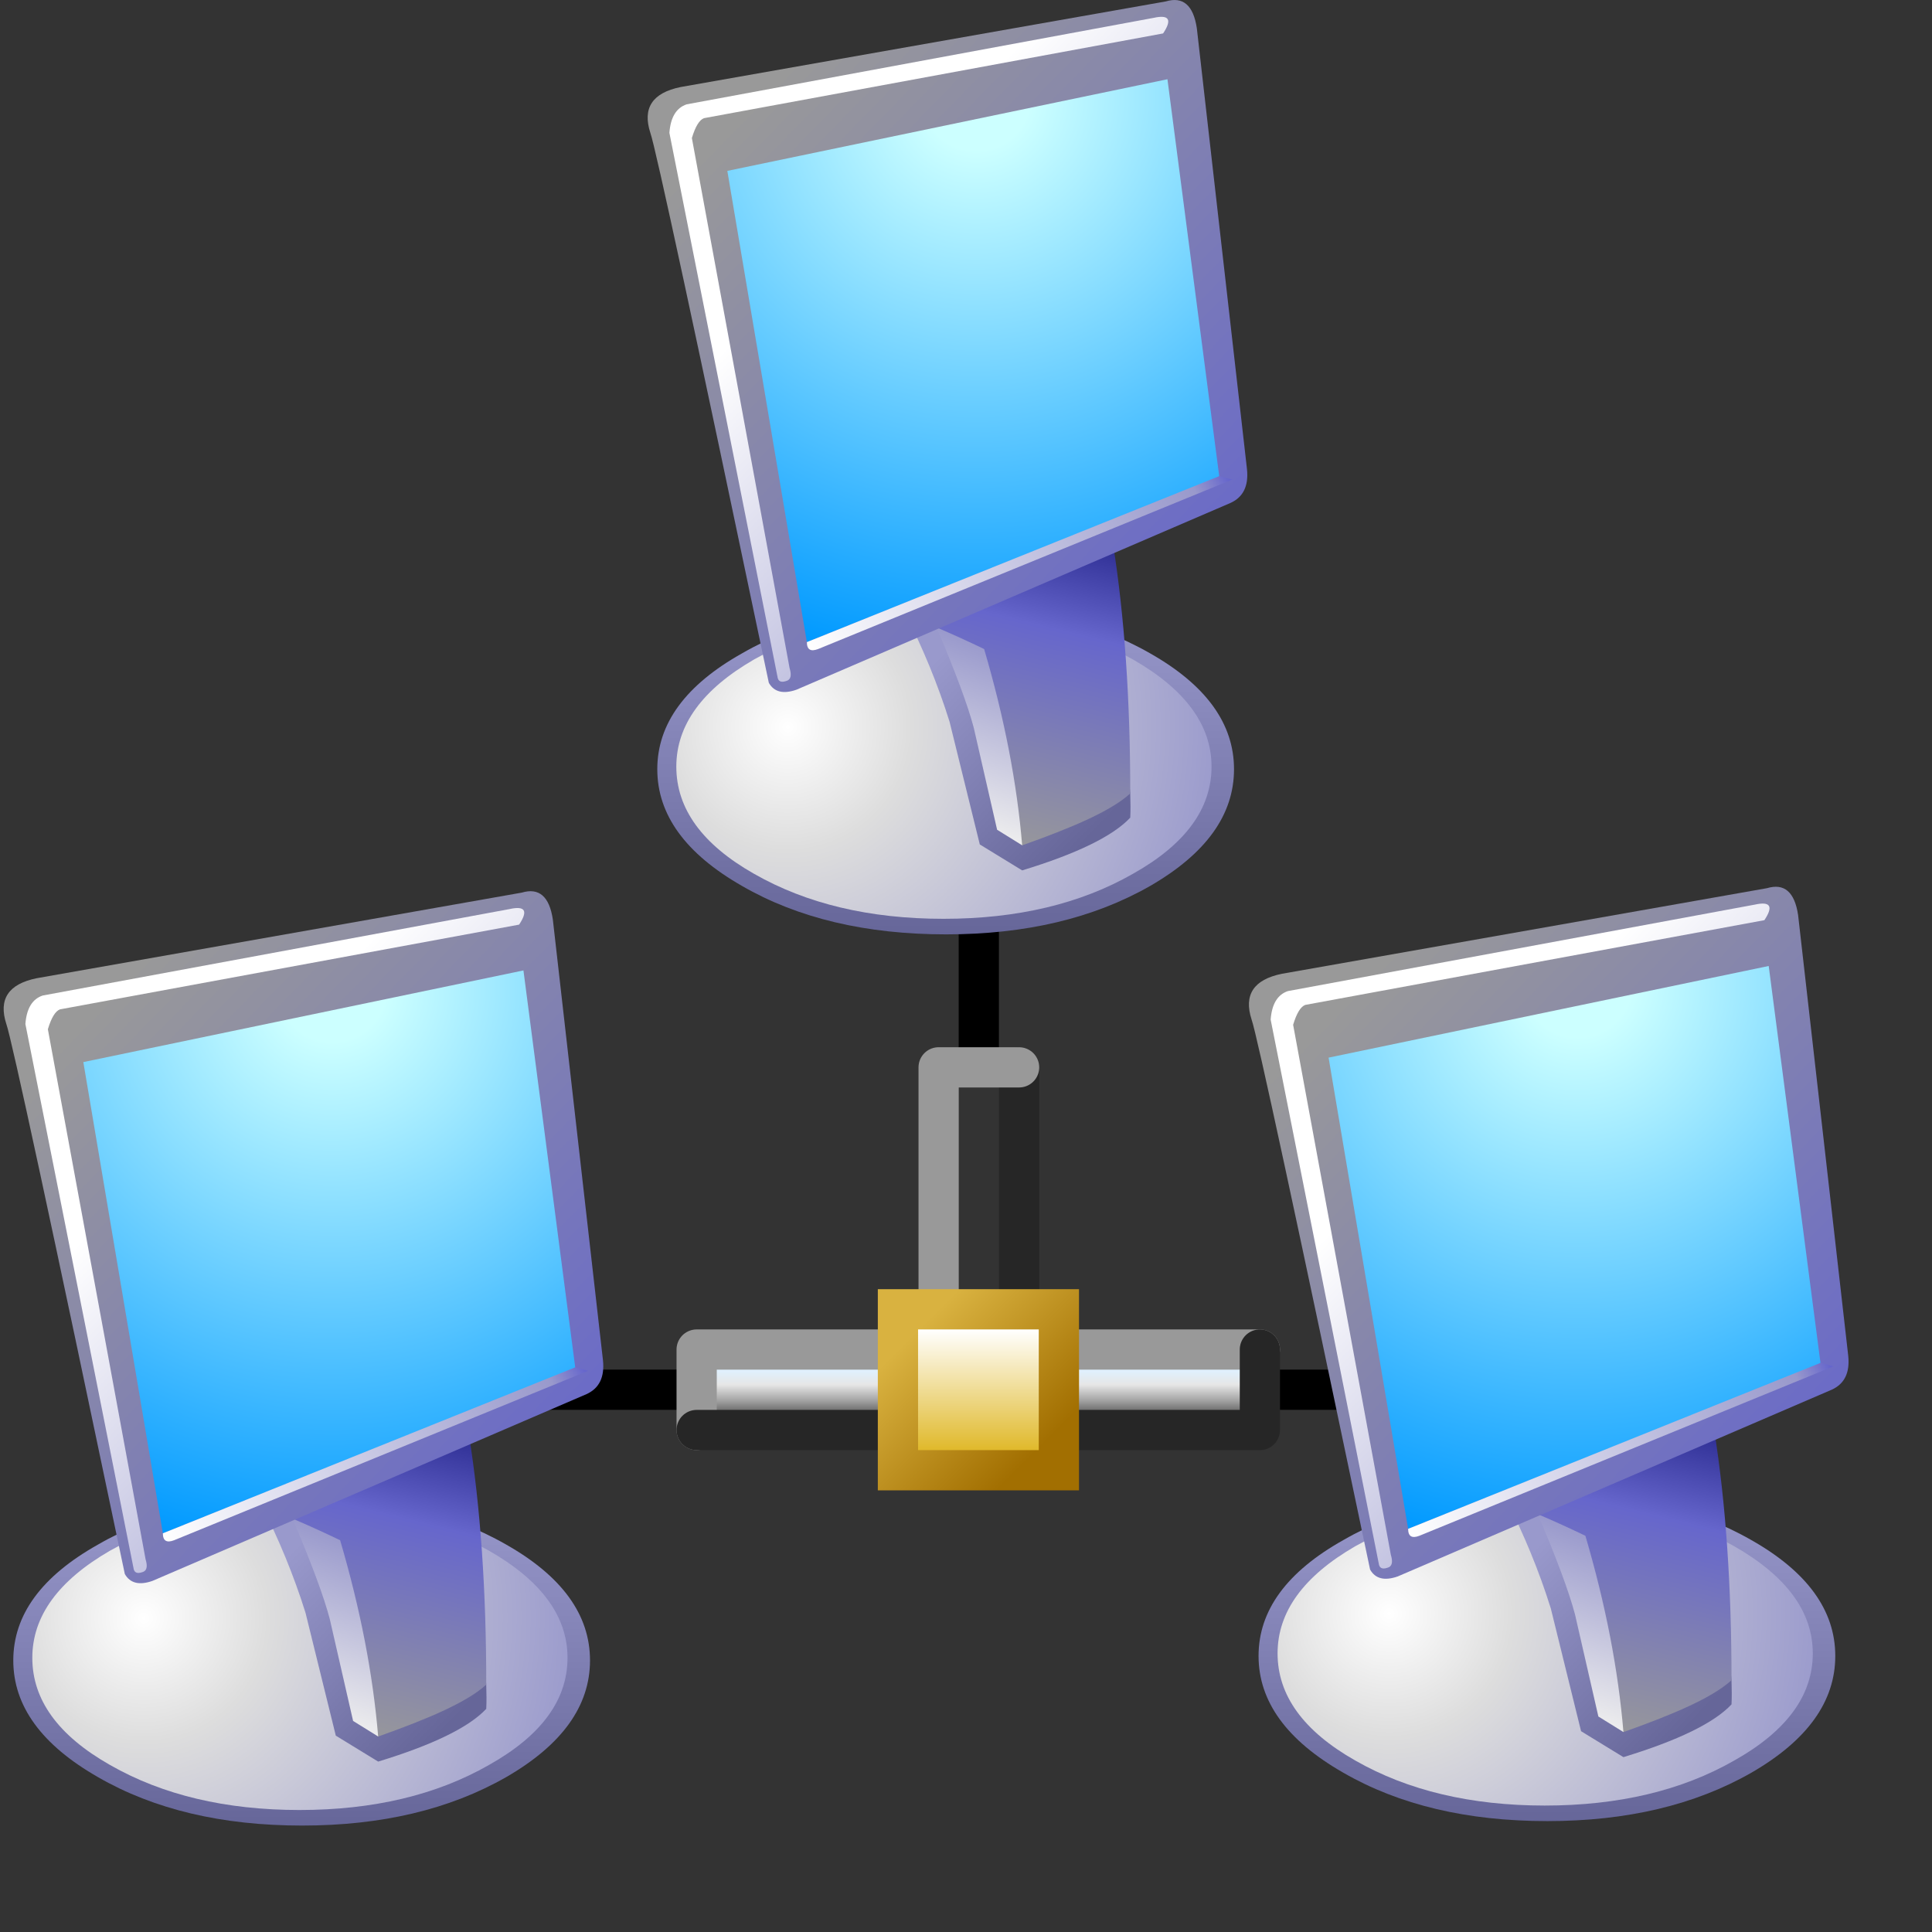 <?xml version="1.0" encoding="UTF-8" standalone="no"?>
<svg
   version="1.1"
   viewBox="0 0 256 256"
   id="svg191"
   sodipodi:docname="workgroup.svg"
   inkscape:export-filename="network-workgroup.png"
   inkscape:export-xdpi="36"
   inkscape:export-ydpi="36"
   inkscape:version="1.1.2 (0a00cf5339, 2022-02-04)"
   xmlns:inkscape="http://www.inkscape.org/namespaces/inkscape"
   xmlns:sodipodi="http://sodipodi.sourceforge.net/DTD/sodipodi-0.dtd"
   xmlns:xlink="http://www.w3.org/1999/xlink"
   xmlns="http://www.w3.org/2000/svg"
   xmlns:svg="http://www.w3.org/2000/svg">
  <rect x="0" y="0" width="256" height="256" fill="#333333" stroke="none"/>
  <sodipodi:namedview
     id="namedview193"
     pagecolor="#ffffff"
     bordercolor="#666666"
     borderopacity="1.0"
     inkscape:pageshadow="2"
     inkscape:pageopacity="0.0"
     inkscape:pagecheckerboard="0"
     showgrid="false"
     inkscape:zoom="3.2070312"
     inkscape:cx="127.84409"
     inkscape:cy="128"
     inkscape:window-width="3840"
     inkscape:window-height="2056"
     inkscape:window-x="3840"
     inkscape:window-y="0"
     inkscape:window-maximized="1"
     inkscape:current-layer="svg191" />
  <defs
     id="defs79">
    <linearGradient
       id="linearGradient1485-7"
       x1="-63.352"
       x2="-63.352"
       y1="17.206"
       y2="15.603"
       gradientTransform="matrix(.624 0 0 .624 69.52 -6.166)"
       gradientUnits="userSpaceOnUse"
       xlink:href="#linearGradient1070" />
    <linearGradient
       id="linearGradient1070">
      <stop
         stop-color="#737373"
         offset="0"
         id="stop3" />
      <stop
         stop-color="#a6a6a6"
         offset=".25"
         id="stop5" />
      <stop
         stop-color="#e6e6e6"
         offset=".625"
         id="stop7" />
      <stop
         stop-color="#dff1ff"
         offset="1"
         id="stop9" />
    </linearGradient>
    <linearGradient
       id="linearGradient1473"
       x1="-57.638"
       x2="-57.638"
       y1="10.21"
       y2="5.401"
       gradientTransform="translate(15.698 2.489)"
       gradientUnits="userSpaceOnUse">
      <stop
         stop-color="#e0b92b"
         offset="0"
         id="stop12" />
      <stop
         stop-color="#fff"
         offset="1"
         id="stop14" />
    </linearGradient>
    <filter
       x="-.15"
       y="-.15"
       width="1.3"
       height="1.3"
       color-interpolation-filters="sRGB"
       id="filter19">
      <feGaussianBlur
         stdDeviation="0.509"
         id="feGaussianBlur17" />
    </filter>
    <linearGradient
       id="linearGradient1701"
       x1="-39.569"
       x2="-44.345"
       y1="12.67"
       y2="7.889"
       gradientUnits="userSpaceOnUse">
      <stop
         stop-color="#a26f01"
         offset="0"
         id="stop21" />
      <stop
         stop-color="#d9b240"
         offset="1"
         id="stop23" />
    </linearGradient>
    <linearGradient
       id="gradient5-6-5"
       x1="-819.2"
       x2="819.2"
       gradientTransform="matrix(0 .053 .093 0 29.296 200.04)"
       gradientUnits="userSpaceOnUse">
      <stop
         stop-color="#99c"
         offset="0"
         id="stop26" />
      <stop
         stop-color="#669"
         offset="1"
         id="stop28" />
    </linearGradient>
    <radialGradient
       id="gradient6-2-1"
       cx="0"
       cy="0"
       r="819.2"
       gradientTransform="matrix(.141 0 0 .141 -11.994 188.7)"
       gradientUnits="userSpaceOnUse">
      <stop
         stop-color="#fff"
         offset="0"
         id="stop31" />
      <stop
         stop-color="#ddd"
         offset=".282"
         id="stop33" />
      <stop
         stop-color="#99c"
         offset="1"
         id="stop35" />
    </radialGradient>
    <linearGradient
       id="gradient7-7-4"
       x1="-819.2"
       x2="819.2"
       gradientTransform="matrix(-.027 -.026 -.032 .033 52.437 188.7)"
       gradientUnits="userSpaceOnUse">
      <stop
         stop-color="#669"
         offset="0"
         id="stop38" />
      <stop
         stop-color="#99c"
         offset="1"
         id="stop40" />
    </linearGradient>
    <linearGradient
       id="gradient8-0-0"
       x1="-819.2"
       x2="819.2"
       gradientTransform="matrix(-.012 .049 .037 .009 49.261 180.08)"
       gradientUnits="userSpaceOnUse">
      <stop
         stop-color="#339"
         offset="0"
         id="stop43" />
      <stop
         stop-color="#66c"
         offset=".275"
         id="stop45" />
      <stop
         stop-color="#999"
         offset="1"
         id="stop47" />
    </linearGradient>
    <linearGradient
       id="gradient13-9-4"
       x1="-819.2"
       x2="819.2"
       gradientTransform="matrix(-.01 .027 .023 .008 38.144 191.42)"
       gradientUnits="userSpaceOnUse">
      <stop
         stop-color="#99c"
         offset="0"
         id="stop50" />
      <stop
         stop-color="#eee"
         offset="1"
         id="stop52" />
    </linearGradient>
    <linearGradient
       id="gradient9-5-7"
       x1="-819.2"
       x2="819.2"
       gradientTransform="matrix(-.08 -.078 -.087 .089 38.598 94.772)"
       gradientUnits="userSpaceOnUse">
      <stop
         stop-color="#66c"
         offset="0"
         id="stop55" />
      <stop
         stop-color="#999"
         offset="1"
         id="stop57" />
    </linearGradient>
    <radialGradient
       id="gradient10-2-1"
       cx="0"
       cy="0"
       r="819.2"
       gradientTransform="matrix(.183 0 0 .183 37.464 23.308)"
       gradientUnits="userSpaceOnUse">
      <stop
         stop-color="#cff"
         offset="0"
         id="stop60" />
      <stop
         stop-color="#cff"
         offset=".094"
         id="stop62" />
      <stop
         stop-color="#09f"
         offset="1"
         id="stop64" />
    </radialGradient>
    <linearGradient
       id="gradient11-3-6"
       x1="-819.2"
       x2="819.2"
       gradientTransform="matrix(-.055 -.053 -.083 .086 48.807 99.537)"
       gradientUnits="userSpaceOnUse">
      <stop
         stop-color="#99c"
         offset="0"
         id="stop67" />
      <stop
         stop-color="#fff"
         offset="1"
         id="stop69" />
    </linearGradient>
    <linearGradient
       id="gradient12-2-7"
       x1="-819.2"
       x2="819.2"
       gradientTransform="matrix(-.064 .034 .004 .008 48.581 146.27)"
       gradientUnits="userSpaceOnUse">
      <stop
         stop-color="#66c"
         offset="0"
         id="stop72" />
      <stop
         stop-color="#99c"
         offset=".078"
         id="stop74" />
      <stop
         stop-color="#fff"
         offset="1"
         id="stop76" />
    </linearGradient>
  </defs>
  <g
     transform="translate(-12.568)"
     id="g189">
    <g
       transform="translate(-.217 -2.625)"
       id="g127">
      <g
         fill="none"
         stroke="#000"
         stroke-width="5.33px"
         id="g87">
        <path
           d="m142.48 144.12v-21.32"
           id="path81" />
        <path
           d="m179.79 186.77h21.32"
           id="path83" />
        <path
           d="m105.17 186.77h-21.32"
           id="path85" />
      </g>
      <g
         transform="matrix(5.33 0 0 5.33 -55.097 2.879)"
         id="g125">
        <g
           transform="matrix(0 1 1 0 11.568 30.432)"
           id="g97">
          <rect
             transform="matrix(0,1,1,0,0,0)"
             x="25.5"
             y="3.068"
             width="7"
             height="2"
             fill="url(#linearGradient1485-7)"
             id="rect89" />
          <g
             transform="matrix(0 .624 .624 0 -6.166 69.52)"
             fill="none"
             stroke-linecap="round"
             id="g95">
            <path
               d="m-70.566 16.405v-1.603h11.221"
               stroke="#999"
               stroke-width="1.603"
               id="path91" />
            <path
               d="m-59.345 14.802v3.206l-11.221-1e-6"
               stroke="#262626"
               stroke-linejoin="round"
               stroke-width="1.603"
               id="path93" />
          </g>
        </g>
        <g
           transform="translate(33 1)"
           id="g107">
          <rect
             transform="matrix(0,1,1,0,0,0)"
             x="25.5"
             y="3.068"
             width="7"
             height="2"
             fill="url(#linearGradient1485-7)"
             id="rect99" />
          <g
             transform="matrix(0 .624 .624 0 -6.166 69.52)"
             fill="none"
             stroke-linecap="round"
             stroke-linejoin="round"
             stroke-width="1.603"
             id="g105">
            <path
               d="m-59.345 14.802v3.206l-11.221-1e-6"
               stroke="#262626"
               id="path101" />
            <path
               d="m-70.566 18.008v-3.206h9.618"
               stroke="#999"
               id="path103" />
          </g>
        </g>
        <g
           transform="matrix(0 1 1 0 4.568 30.432)"
           id="g117">
          <rect
             transform="matrix(0,1,1,0,0,0)"
             x="25.5"
             y="3.068"
             width="7"
             height="2"
             fill="url(#linearGradient1485-7)"
             id="rect109" />
          <g
             transform="matrix(0 .624 .624 0 -6.166 69.52)"
             fill="none"
             stroke-linecap="round"
             stroke-linejoin="round"
             stroke-width="1.603"
             id="g115">
            <path
               d="m-70.566 18.008v-3.206h11.221"
               stroke="#999"
               id="path111" />
            <path
               d="m-59.345 16.405v1.603l-11.221-1e-6"
               stroke="#262626"
               id="path113" />
          </g>
        </g>
        <g
           transform="matrix(.624 0 0 .624 63.23 28.079)"
           id="g123">
          <rect
             x="-45.146"
             y="7.088"
             width="6.412"
             height="6.412"
             fill="url(#linearGradient1473)"
             id="rect119" />
          <path
             d="m-45.146 7.088h6.412v6.412h-6.412z"
             fill="none"
             stroke="url(#linearGradient1701)"
             stroke-linecap="square"
             stroke-width="1.603"
             id="path121" />
        </g>
      </g>
    </g>
    <g
       transform="matrix(.505 0 0 .505 123.02 1.022)"
       fill-rule="evenodd"
       stroke-width="4.537"
       id="g147">
      <path
         d="m-46.252 199.81q0 17.923 22.233 30.628 22.007 12.705 53.542 12.705 31.308 0 53.542-12.705 22.007-12.705 22.007-30.628 0-17.923-22.007-30.401-22.234-12.705-53.542-12.705-31.535 0-53.542 12.705-22.233 12.478-22.233 30.401"
         fill="url(#gradient5-6-5)"
         id="path129" />
      <path
         d="m-41.261 199.13q0 16.562 20.419 28.132 20.645 11.797 49.685 11.797 29.04 0 49.685-11.797 20.645-11.57 20.645-28.132 0-16.335-20.645-28.132-20.645-11.57-49.685-11.57-29.04 0-49.685 11.57-20.419 11.797-20.419 28.132"
         fill="url(#gradient6-2-1)"
         id="path131" />
      <path
         d="m72.175 140.37-53.769 17.696c4.991 9.831 8.999 19.587 12.024 29.267l7.941 32.216 11.117 6.806c14.369-4.386 23.822-8.999 28.359-13.839 0.105-1.989 0.064-3.88 0-6.352"
         fill="url(#gradient7-7-4)"
         id="path133" />
      <path
         d="m73.31 140.6-47.643 18.604c9.529 17.545 16.108 36.526 19.738 56.945l4.084 3.63c13.612-4.84 23.368-9.075 28.359-13.612 0-24.653-1.512-46.509-4.537-65.566"
         fill="url(#gradient8-0-0)"
         id="path135" />
      <path
         d="m36.783 188.92 6.126 26.771 6.579 4.084q-2.042-24.502-9.982-51.5-6.126-2.949-12.478-5.672 7.487 17.696 9.755 26.317"
         fill="url(#gradient13-9-4)"
         id="path137" />
      <path
         d="m-9.726 178.94 113.89-49.004q4.991-2.269 4.311-8.848l-13.159-115.7q-1.361-9.075-8.167-7.033l-127.28 22.46q-11.117 2.269-7.941 12.024 2.042 5.672 31.082 144.29 2.042 3.63 7.26 1.815"
         fill="url(#gradient9-5-7)"
         id="path139" />
      <path
         d="m-7.003 166.46 108.22-43.333-13.612-104.36-115.48 24.048 20.872 123.65"
         fill="url(#gradient10-2-1)"
         id="path141" />
      <path
         d="m-11.541 173.27-25.637-139.07q1.361-4.537 3.176-5.218l120.47-22.233q3.63-5.445-2.496-4.084l-122.51 22.687q-4.084 1.361-4.537 7.487l28.359 142.7q0.227 1.815 2.269 1.134 1.815-0.454 0.907-3.403"
         fill="url(#gradient11-3-6)"
         id="path143" />
      <path
         d="m-7.003 166.46q0 2.949 2.949 1.815l108.67-44.467-3.403-0.907-108.22 43.56"
         fill="url(#gradient12-2-7)"
         id="path145" />
    </g>
    <g
       transform="matrix(.505 0 0 .505 37.686 119.11)"
       fill-rule="evenodd"
       stroke-width="4.537"
       id="g167">
      <path
         d="m-46.252 199.81q0 17.923 22.233 30.628 22.007 12.705 53.542 12.705 31.308 0 53.542-12.705 22.007-12.705 22.007-30.628 0-17.923-22.007-30.401-22.234-12.705-53.542-12.705-31.535 0-53.542 12.705-22.233 12.478-22.233 30.401"
         fill="url(#gradient5-6-5)"
         id="path149" />
      <path
         d="m-41.261 199.13q0 16.562 20.419 28.132 20.645 11.797 49.685 11.797 29.04 0 49.685-11.797 20.645-11.57 20.645-28.132 0-16.335-20.645-28.132-20.645-11.57-49.685-11.57-29.04 0-49.685 11.57-20.419 11.797-20.419 28.132"
         fill="url(#gradient6-2-1)"
         id="path151" />
      <path
         d="m72.175 140.37-53.769 17.696c4.991 9.831 8.999 19.587 12.024 29.267l7.941 32.216 11.117 6.806c14.369-4.386 23.822-8.999 28.359-13.839 0.105-1.989 0.064-3.88 0-6.352"
         fill="url(#gradient7-7-4)"
         id="path153" />
      <path
         d="m73.31 140.6-47.643 18.604c9.529 17.545 16.108 36.526 19.738 56.945l4.084 3.63c13.612-4.84 23.368-9.075 28.359-13.612 0-24.653-1.512-46.509-4.537-65.566"
         fill="url(#gradient8-0-0)"
         id="path155" />
      <path
         d="m36.783 188.92 6.126 26.771 6.579 4.084q-2.042-24.502-9.982-51.5-6.126-2.949-12.478-5.672 7.487 17.696 9.755 26.317"
         fill="url(#gradient13-9-4)"
         id="path157" />
      <path
         d="m-9.726 178.94 113.89-49.004q4.991-2.269 4.311-8.848l-13.159-115.7q-1.361-9.075-8.167-7.033l-127.28 22.46q-11.117 2.269-7.941 12.024 2.042 5.672 31.082 144.29 2.042 3.63 7.26 1.815"
         fill="url(#gradient9-5-7)"
         id="path159" />
      <path
         d="m-7.003 166.46 108.22-43.333-13.612-104.36-115.48 24.048 20.872 123.65"
         fill="url(#gradient10-2-1)"
         id="path161" />
      <path
         d="m-11.541 173.27-25.637-139.07q1.361-4.537 3.176-5.218l120.47-22.233q3.63-5.445-2.496-4.084l-122.51 22.687q-4.084 1.361-4.537 7.487l28.359 142.7q0.227 1.815 2.269 1.134 1.815-0.454 0.907-3.403"
         fill="url(#gradient11-3-6)"
         id="path163" />
      <path
         d="m-7.003 166.46q0 2.949 2.949 1.815l108.67-44.467-3.403-0.907-108.22 43.56"
         fill="url(#gradient12-2-7)"
         id="path165" />
    </g>
    <g
       transform="matrix(.505 0 0 .505 202.69 118.52)"
       fill-rule="evenodd"
       stroke-width="4.537"
       id="g187">
      <path
         d="m-46.252 199.81q0 17.923 22.233 30.628 22.007 12.705 53.542 12.705 31.308 0 53.542-12.705 22.007-12.705 22.007-30.628 0-17.923-22.007-30.401-22.234-12.705-53.542-12.705-31.535 0-53.542 12.705-22.233 12.478-22.233 30.401"
         fill="url(#gradient5-6-5)"
         id="path169" />
      <path
         d="m-41.261 199.13q0 16.562 20.419 28.132 20.645 11.797 49.685 11.797 29.04 0 49.685-11.797 20.645-11.57 20.645-28.132 0-16.335-20.645-28.132-20.645-11.57-49.685-11.57-29.04 0-49.685 11.57-20.419 11.797-20.419 28.132"
         fill="url(#gradient6-2-1)"
         id="path171" />
      <path
         d="m72.175 140.37-53.769 17.696c4.991 9.831 8.999 19.587 12.024 29.267l7.941 32.216 11.117 6.806c14.369-4.386 23.822-8.999 28.359-13.839 0.105-1.989 0.064-3.88 0-6.352"
         fill="url(#gradient7-7-4)"
         id="path173" />
      <path
         d="m73.31 140.6-47.643 18.604c9.529 17.545 16.108 36.526 19.738 56.945l4.084 3.63c13.612-4.84 23.368-9.075 28.359-13.612 0-24.653-1.512-46.509-4.537-65.566"
         fill="url(#gradient8-0-0)"
         id="path175" />
      <path
         d="m36.783 188.92 6.126 26.771 6.579 4.084q-2.042-24.502-9.982-51.5-6.126-2.949-12.478-5.672 7.487 17.696 9.755 26.317"
         fill="url(#gradient13-9-4)"
         id="path177" />
      <path
         d="m-9.726 178.94 113.89-49.004q4.991-2.269 4.311-8.848l-13.159-115.7q-1.361-9.075-8.167-7.033l-127.28 22.46q-11.117 2.269-7.941 12.024 2.042 5.672 31.082 144.29 2.042 3.63 7.26 1.815"
         fill="url(#gradient9-5-7)"
         id="path179" />
      <path
         d="m-7.003 166.46 108.22-43.333-13.612-104.36-115.48 24.048 20.872 123.65"
         fill="url(#gradient10-2-1)"
         id="path181" />
      <path
         d="m-11.541 173.27-25.637-139.07q1.361-4.537 3.176-5.218l120.47-22.233q3.63-5.445-2.496-4.084l-122.51 22.687q-4.084 1.361-4.537 7.487l28.359 142.7q0.227 1.815 2.269 1.134 1.815-0.454 0.907-3.403"
         fill="url(#gradient11-3-6)"
         id="path183" />
      <path
         d="m-7.003 166.46q0 2.949 2.949 1.815l108.67-44.467-3.403-0.907-108.22 43.56"
         fill="url(#gradient12-2-7)"
         id="path185" />
    </g>
  </g>
</svg>
